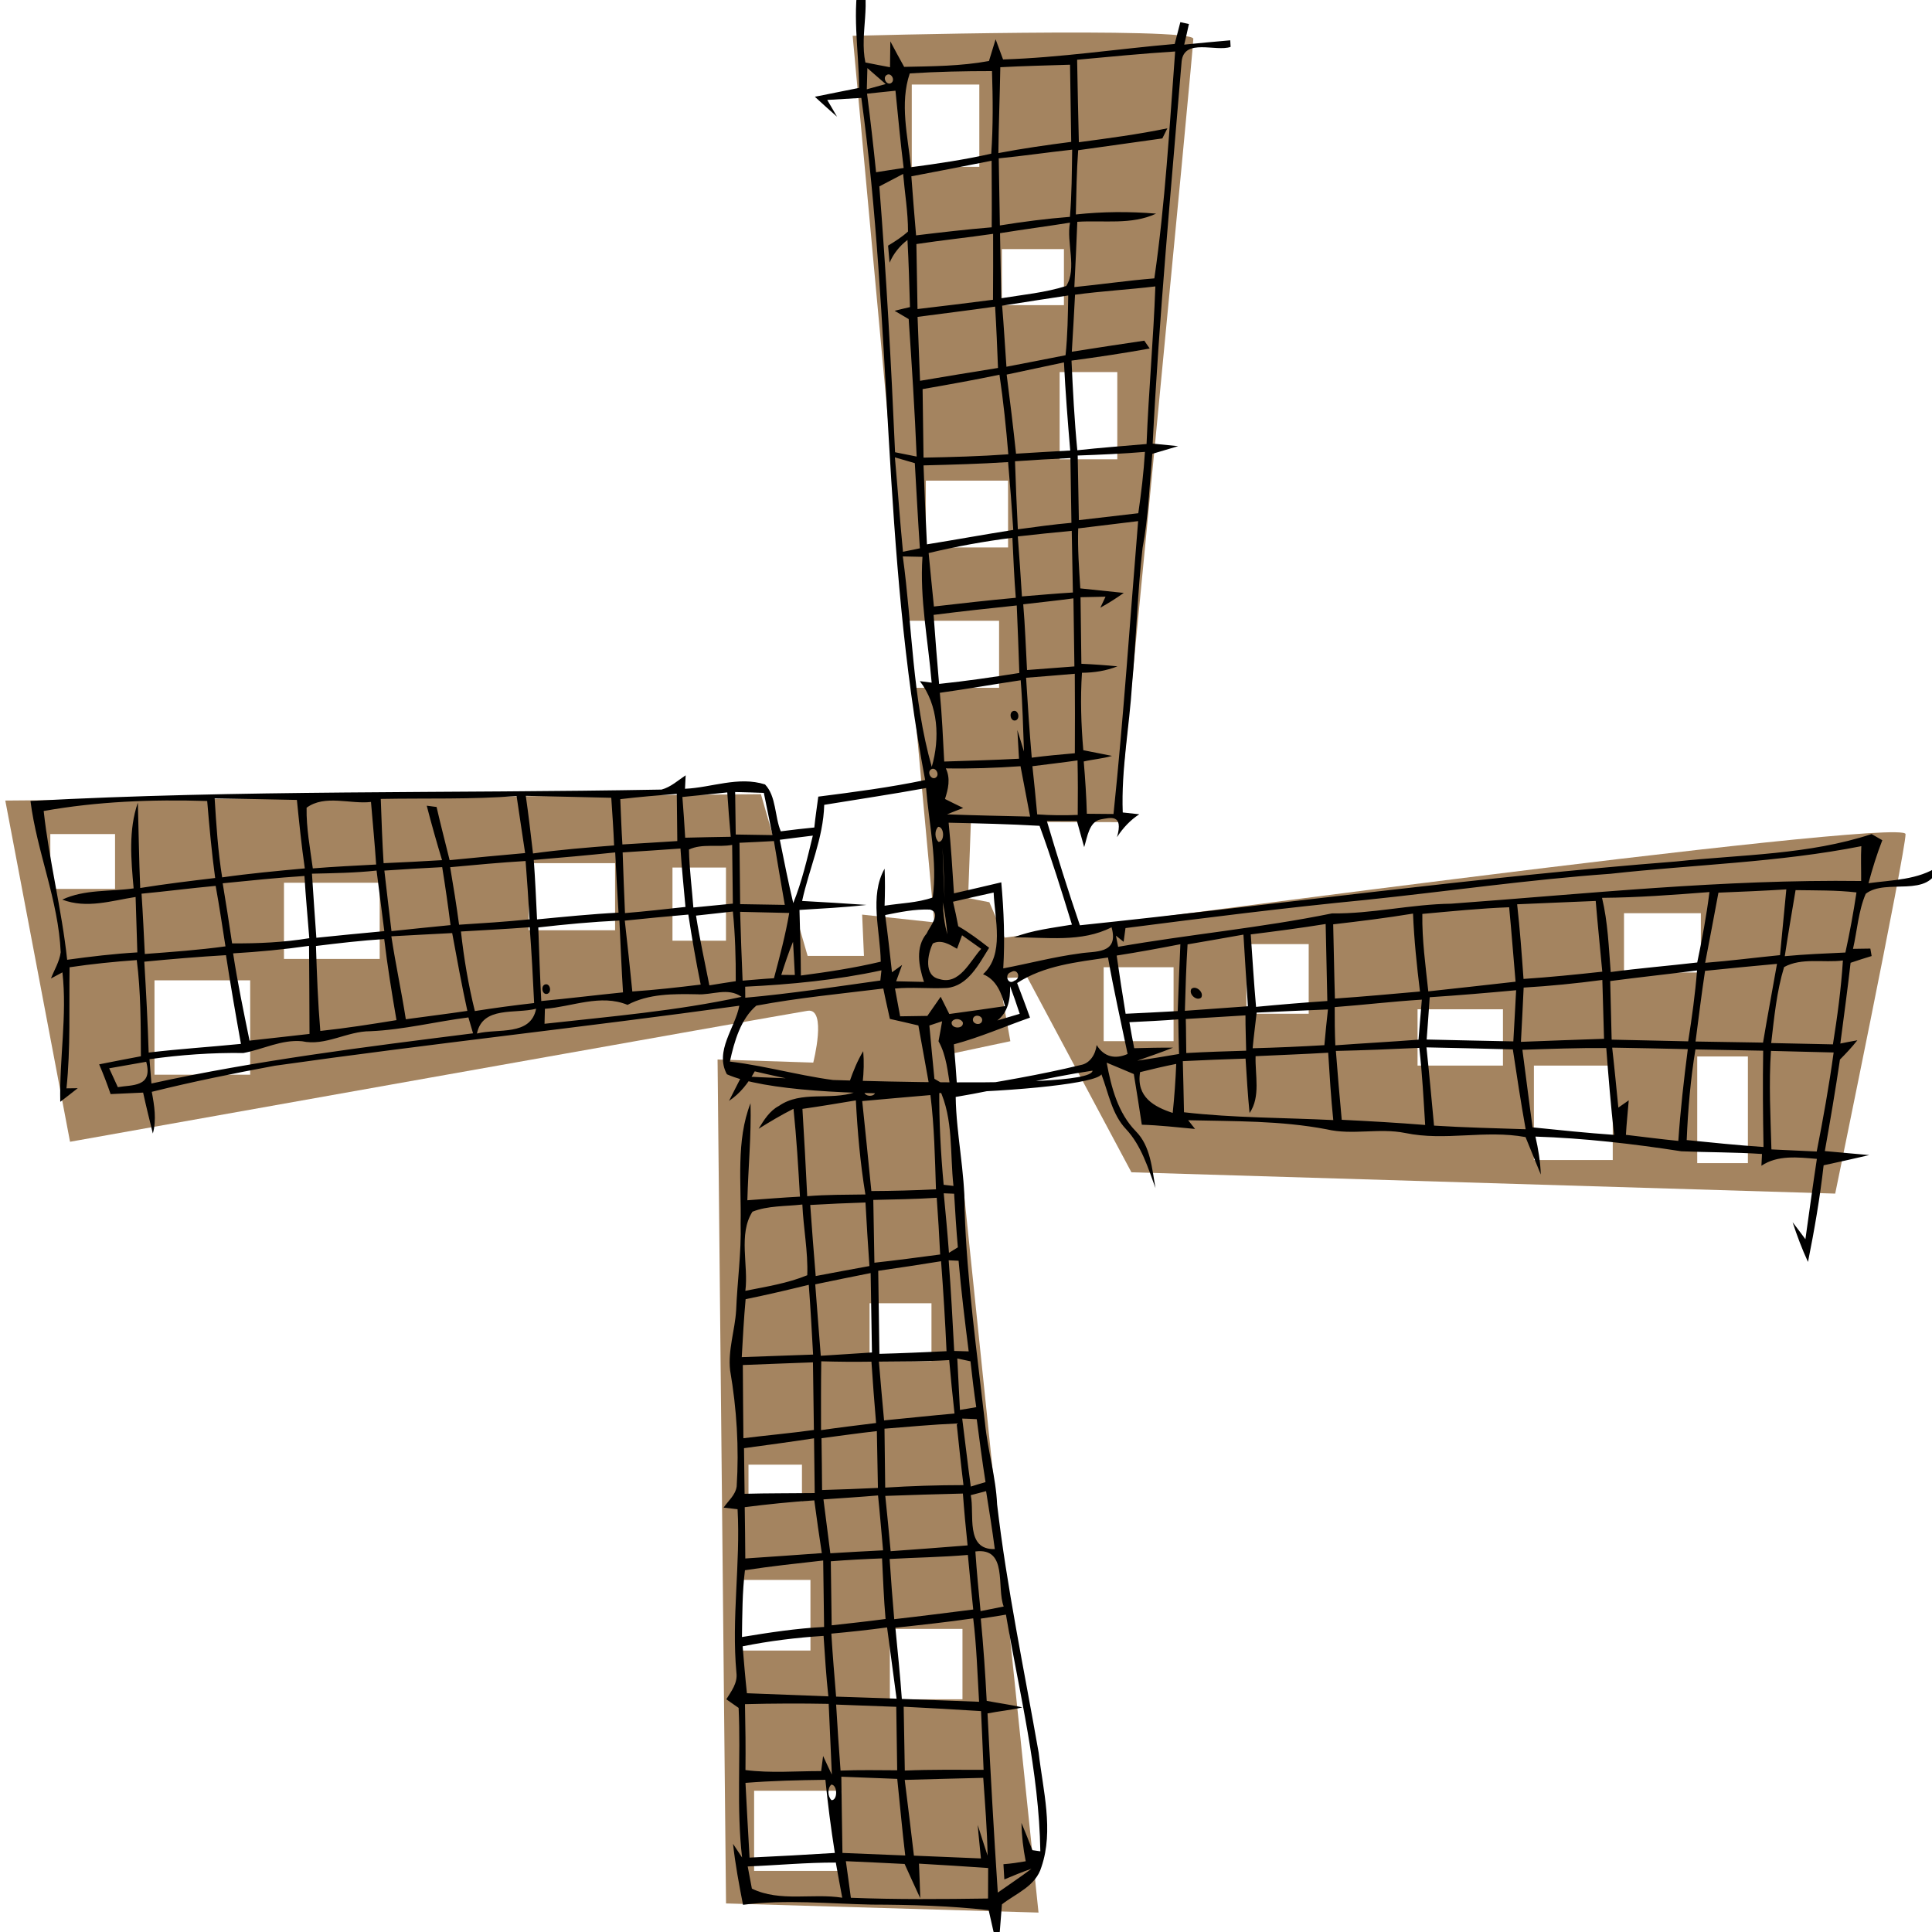 <?xml version="1.0" encoding="UTF-8" standalone="no"?>
<!-- Generator: Adobe Illustrator 15.1.0, SVG Export Plug-In . SVG Version: 6.00 Build 0)  -->

<svg
   xmlns:dc="http://purl.org/dc/elements/1.1/"
   xmlns:cc="http://creativecommons.org/ns#"
   xmlns:rdf="http://www.w3.org/1999/02/22-rdf-syntax-ns#"
   xmlns:svg="http://www.w3.org/2000/svg"
   xmlns="http://www.w3.org/2000/svg"
   xmlns:sodipodi="http://sodipodi.sourceforge.net/DTD/sodipodi-0.dtd"
   xmlns:inkscape="http://www.inkscape.org/namespaces/inkscape"
   version="1.1"
   id="Layer_1"
   x="0px"
   y="0px"
   width="920"
   height="920"
   viewBox="0 0 920 920"
   enable-background="new 0 0 612 792"
   xml:space="preserve"
   inkscape:version="0.48.5 r10040"
   sodipodi:docname="millFan.svg"
   inkscape:export-filename="C:\Users\narfman0\Desktop\millFan.png"
   inkscape:export-xdpi="90"
   inkscape:export-ydpi="90"><defs
   id="defs127" /><sodipodi:namedview
   pagecolor="#ffffff"
   bordercolor="#666666"
   borderopacity="1"
   objecttolerance="10"
   gridtolerance="10"
   guidetolerance="10"
   inkscape:pageopacity="0"
   inkscape:pageshadow="2"
   inkscape:window-width="1871"
   inkscape:window-height="982"
   id="namedview125"
   showgrid="false"
   inkscape:zoom="0.99"
   inkscape:cx="295.81912"
   inkscape:cy="600.65166"
   inkscape:window-x="1918"
   inkscape:window-y="21"
   inkscape:window-maximized="0"
   inkscape:current-layer="Layer_1" />
<g
   id="g3"
   transform="matrix(13.086,0,0,14.162,-3557.877,-5185.541)">
	
	
	
	
	
	
	
	
	
	<path
   d="m 308.442,397.686 -0.556,-1.19 -0.774,-0.14 0.102,-2.563 5.369,0.01 c 0,0 2.725,-25.928 2.725,-26.338 0,-0.408 -12.396,-0.102 -12.396,-0.102 l 1.96,19.669 h 3.368 v 2.254 h -3.143 l 0.786,7.887 -2.626,-0.261 0.066,1.389 h -2.05 l -1.699,-5.438 -27.497,0.214 2.356,11.473 c 0,0 26.123,-4.303 26.84,-4.404 0.716,-0.102 0.205,1.742 0.205,1.742 l -3.482,-0.104 0.308,28.377 11.371,0.307 -3.236,-28.866 2.211,-0.433 -0.412,-2.123 1.028,-0.026 3.79,6.556 25.61,0.717 c 0,0 2.56,-11.473 2.56,-12.087 -0.002,-0.617 -32.784,3.48 -32.784,3.48 z m 4.1,-19.016 v 2.933 h -2.098 v -2.933 h 2.098 z m -4.201,-4.136 h 2.259 v 1.886 h -2.259 v -1.886 z m -3.278,-5.532 h 2.458 v 2.766 h -2.458 v -2.766 z m 0.512,15.565 v -2.248 h 2.992 v 2.248 h -2.992 z m -29.504,11.481 h -2.356 v -1.844 h 2.356 v 1.844 z m 4.917,6.248 h -3.482 v -3.175 h 3.482 v 3.175 z m 4.713,-3.894 h -3.483 v -2.561 h 3.483 v 2.561 z m 8.566,-0.964 h -3.144 v -2.256 h 3.144 v 2.256 z m 4.035,0.351 h -1.947 v -2.46 h 1.947 v 2.46 z m 0.819,17.618 h 1.946 v 1.231 h -1.946 v -1.231 z m -0.286,3.876 h 2.541 v 2.374 h -2.541 v -2.374 z m 3.672,9.783 h -3.181 v -2.695 h 3.181 v 2.695 z m 1.02,-19.086 h 2.253 v 1.945 h -2.253 v -1.945 z m 3.381,10.95 v 2.367 h -2.642 v -2.367 h 2.642 z m 7.682,-19.762 h -2.544 v -2.487 h 2.544 v 2.487 z m 4.917,-0.922 h -2.266 v -2.342 h 2.266 v 2.342 z m 7.069,1.742 h -3.108 v -1.892 h 3.108 v 1.892 z m 3.995,3.176 h -2.869 v -3.176 h 2.869 v 3.176 z m 0.41,-8.299 h 2.796 v 1.994 h -2.796 v -1.994 z m 4.508,8.403 h -1.844 v -3.586 h 1.844 v 3.586 z"
   id="path23"
   inkscape:connector-curvature="0"
   style="fill:#a48460" />
	
	
	
	
	
	
	
	
	
	
	
	
	
	
	<g
   id="g53"
   transform="translate(0.785,29.469)">
		<g
   id="g55">
			<path
   d="m 302.398,335.797 c 0.454,0.951 -0.033,1.998 0.192,2.993 0.297,0.057 0.598,0.108 0.896,0.16 0.002,-0.217 0.008,-0.651 0.012,-0.87 0.163,0.289 0.333,0.573 0.503,0.858 1.03,-0.02 2.067,-0.023 3.086,-0.197 0.061,-0.182 0.182,-0.548 0.242,-0.73 0.068,0.17 0.205,0.508 0.271,0.678 2.088,-0.061 4.16,-0.355 6.246,-0.521 0.07,-0.245 0.139,-0.489 0.205,-0.733 0.078,0.015 0.234,0.045 0.312,0.062 -0.054,0.231 -0.111,0.462 -0.171,0.693 0.559,-0.051 1.116,-0.101 1.675,-0.145 0.003,0.055 0.009,0.165 0.013,0.221 -0.527,0.175 -1.683,-0.303 -1.781,0.482 -0.381,4.265 -0.818,8.542 -1.055,12.858 0.23,0.022 0.695,0.065 0.928,0.086 -0.313,0.089 -0.632,0.17 -0.941,0.258 -0.102,1.055 -0.141,2.12 -0.354,3.162 -0.188,1.519 -0.229,3.058 -0.382,4.586 -0.098,1.438 -0.398,2.854 -0.34,4.311 0.201,0.019 0.401,0.04 0.602,0.06 -0.327,0.196 -0.596,0.462 -0.811,0.77 0.248,-0.797 -0.25,-0.651 -0.587,-0.599 -0.429,0.076 -0.489,0.584 -0.607,0.934 -0.067,-0.22 -0.198,-0.659 -0.265,-0.879 -0.365,-0.001 -0.729,-0.001 -1.093,0.002 0.376,1.173 0.772,2.344 1.202,3.505 7.186,-0.696 14.387,-1.615 21.702,-2.146 2.376,-0.233 4.821,-0.224 7.108,-0.921 0.129,0.067 0.258,0.138 0.389,0.207 -0.197,0.47 -0.361,0.955 -0.502,1.445 0.87,-0.109 1.805,-0.109 2.551,-0.571 -0.319,1.111 -1.906,0.386 -2.652,0.927 -0.267,0.574 -0.31,1.234 -0.463,1.851 0.209,-0.004 0.418,-0.006 0.631,-0.009 0.012,0.061 0.034,0.188 0.047,0.251 -0.258,0.071 -0.514,0.149 -0.766,0.227 -0.111,0.906 -0.246,1.81 -0.373,2.715 0.205,-0.038 0.412,-0.076 0.619,-0.109 -0.197,0.231 -0.412,0.442 -0.633,0.648 -0.164,1.028 -0.353,2.052 -0.55,3.077 0.404,0.033 1.212,0.101 1.616,0.135 -0.553,0.12 -1.107,0.232 -1.66,0.343 -0.133,1.093 -0.336,2.175 -0.569,3.25 -0.218,-0.435 -0.399,-0.883 -0.56,-1.336 0.156,0.188 0.313,0.378 0.466,0.571 0.138,-0.902 0.269,-1.804 0.417,-2.7 -0.688,-0.054 -1.426,-0.137 -2.018,0.231 0.008,-0.133 0.014,-0.265 0.021,-0.396 -0.98,-0.062 -1.96,-0.052 -2.937,-0.091 -1.768,-0.253 -3.539,-0.441 -5.307,-0.494 0.104,0.421 0.18,0.847 0.195,1.277 -0.139,-0.315 -0.416,-0.943 -0.555,-1.26 -1.473,-0.252 -2.92,0.144 -4.379,-0.138 -0.957,-0.178 -1.913,0.082 -2.861,-0.124 -1.674,-0.295 -3.363,-0.268 -5.037,-0.305 0.082,0.099 0.165,0.196 0.25,0.293 -0.646,-0.055 -1.293,-0.125 -1.937,-0.142 -0.095,-0.57 -0.187,-1.137 -0.291,-1.703 -0.33,-0.126 -0.657,-0.26 -0.987,-0.383 0.166,0.827 0.407,1.69 1.06,2.306 0.54,0.504 0.585,1.247 0.716,1.912 -0.276,-0.692 -0.516,-1.432 -1.068,-1.979 -0.518,-0.5 -0.641,-1.219 -0.9,-1.847 -0.379,0.585 -10.961,1.098 -13.628,-0.002 -0.459,-0.782 0.301,-1.557 0.451,-2.305 -5.659,0.723 -11.311,1.285 -16.905,2.018 -1.501,0.257 -2.996,0.537 -4.475,0.877 0.094,0.462 0.178,0.942 0.039,1.401 -0.123,-0.461 -0.245,-0.914 -0.354,-1.375 -0.393,0.019 -0.788,0.033 -1.183,0.05 -0.125,-0.338 -0.264,-0.674 -0.417,-1 0.505,-0.093 1.012,-0.184 1.519,-0.272 -0.006,-1.083 -0.002,-2.162 -0.15,-3.234 -0.818,0.054 -1.635,0.13 -2.445,0.242 -0.023,1.354 0.04,2.72 -0.113,4.071 0.137,-0.003 0.273,-0.005 0.41,-0.005 -0.211,0.152 -0.423,0.309 -0.636,0.458 -0.035,-1.456 0.254,-2.901 0.079,-4.353 -0.14,0.067 -0.277,0.138 -0.418,0.206 0.123,-0.292 0.309,-0.563 0.355,-0.881 -0.083,-1.751 -0.866,-3.37 -1.1,-5.088 7.577,-0.379 15.241,-0.252 22.963,-0.383 0.333,-0.081 0.597,-0.306 0.879,-0.48 -0.008,0.149 -0.017,0.302 -0.024,0.453 0.96,-0.037 1.943,-0.431 2.912,-0.146 0.412,0.397 0.348,1.08 0.573,1.577 0.405,-0.051 0.812,-0.091 1.221,-0.129 0.037,-0.354 0.096,-0.691 0.144,-1.038 1.3,-0.153 2.602,-0.309 3.889,-0.558 -1.575,-7.647 -1.188,-15.39 -2.323,-22.936 -0.417,0.021 -0.827,0.046 -1.24,0.068 0.118,0.19 0.239,0.379 0.358,0.566 -0.274,-0.221 -0.542,-0.447 -0.809,-0.673 0.535,-0.101 1.074,-0.199 1.61,-0.298 -0.009,-1.28 -0.278,-2.584 0.037,-3.848 z m 7.897,2.902 c 0.018,0.923 0.037,1.848 0.063,2.773 1.076,-0.134 2.154,-0.263 3.221,-0.468 -0.063,0.112 -0.123,0.227 -0.183,0.34 -1.022,0.131 -2.042,0.265 -3.063,0.397 -0.057,0.719 -0.066,1.438 -0.085,2.16 0.968,-0.096 1.942,-0.104 2.921,-0.028 -0.895,0.388 -1.914,0.216 -2.867,0.275 -0.033,0.731 -0.066,1.463 -0.108,2.195 0.97,-0.089 1.936,-0.22 2.911,-0.293 0.397,-2.53 0.549,-5.087 0.757,-7.629 -1.196,0.069 -2.382,0.178 -3.567,0.278 z m -2.795,0.251 c -0.017,0.962 -0.061,1.923 -0.07,2.887 0.877,-0.155 1.762,-0.271 2.65,-0.377 -0.015,-0.866 -0.027,-1.729 -0.043,-2.594 -0.846,0.025 -1.693,0.042 -2.537,0.084 z m -4.837,0.03 -0.021,0.712 c 0.229,-0.06 0.457,-0.117 0.687,-0.176 -0.222,-0.179 -0.443,-0.359 -0.666,-0.536 z m 1.542,0.178 c -0.372,1.012 -0.071,2.108 0.044,3.155 0.978,-0.122 1.956,-0.254 2.921,-0.456 0.07,-0.925 0.06,-1.852 0.027,-2.777 -1.001,0 -1.998,0.019 -2.992,0.078 z m -0.849,0.059 c -0.152,0.1 0.022,0.363 0.179,0.26 0.155,-0.102 -0.019,-0.37 -0.179,-0.26 z m -0.705,0.623 c 0.122,0.876 0.231,1.757 0.328,2.641 0.338,-0.048 0.662,-0.099 1.004,-0.143 -0.119,-0.865 -0.203,-1.734 -0.298,-2.598 -0.34,0.035 -0.701,0.064 -1.034,0.1 z m 4.792,2.174 c 0.014,0.752 0.026,1.504 0.041,2.256 0.846,-0.126 1.693,-0.227 2.549,-0.289 0.069,-0.752 0.069,-1.507 0.082,-2.259 -0.892,0.09 -1.779,0.211 -2.672,0.292 z m -3.18,0.604 c 0.052,0.663 0.112,1.323 0.172,1.986 0.914,-0.102 1.831,-0.201 2.752,-0.271 0.007,-0.748 0,-1.494 -0.004,-2.239 -0.973,0.182 -1.949,0.351 -2.92,0.524 z m -1.165,0.339 c 0.253,2.967 0.43,5.947 0.572,8.939 0.197,0.038 0.59,0.109 0.786,0.145 -0.069,-1.544 -0.178,-3.086 -0.29,-4.622 -0.171,-0.093 -0.343,-0.185 -0.512,-0.279 0.185,-0.044 0.372,-0.084 0.559,-0.124 -0.024,-0.754 -0.047,-1.507 -0.091,-2.258 -0.281,0.198 -0.509,0.456 -0.652,0.765 -0.014,-0.144 -0.042,-0.431 -0.054,-0.574 0.25,-0.141 0.504,-0.288 0.725,-0.475 0.002,-0.646 -0.118,-1.293 -0.177,-1.936 -0.292,0.137 -0.575,0.283 -0.866,0.419 z m 4.392,1.573 c 0.012,0.729 0.029,1.458 0.045,2.188 0.792,-0.12 1.601,-0.188 2.365,-0.412 0.398,-0.589 -0.004,-1.464 0.136,-2.13 -0.848,0.126 -1.7,0.227 -2.546,0.354 z m -3.044,0.366 c 0.011,0.727 0.027,1.455 0.041,2.185 0.915,-0.101 1.832,-0.201 2.747,-0.312 0.008,-0.74 0.004,-1.479 0.004,-2.217 -0.932,0.126 -1.866,0.215 -2.792,0.344 z m 5.773,1.703 c -0.036,0.64 -0.074,1.278 -0.117,1.917 0.877,-0.128 1.755,-0.251 2.637,-0.372 0.047,0.066 0.148,0.197 0.197,0.264 -0.945,0.159 -1.895,0.289 -2.845,0.407 0.05,1.003 0.105,2.009 0.211,3.014 0.837,-0.086 1.679,-0.14 2.52,-0.21 0.076,-1.773 0.251,-3.534 0.32,-5.299 -0.974,0.108 -1.954,0.157 -2.923,0.279 z m -2.653,0.369 c 0.064,0.682 0.102,1.368 0.157,2.053 0.716,-0.13 1.435,-0.253 2.151,-0.387 0.075,-0.666 0.086,-1.34 0.097,-2.009 -0.801,0.115 -1.605,0.223 -2.405,0.343 z m -3.077,0.376 c 0.025,0.715 0.063,1.434 0.09,2.15 0.945,-0.148 1.89,-0.292 2.837,-0.432 -0.029,-0.688 -0.06,-1.375 -0.105,-2.063 -0.941,0.125 -1.883,0.23 -2.822,0.345 z m 3.242,1.941 c 0.124,0.886 0.239,1.771 0.341,2.66 0.656,-0.038 1.314,-0.074 1.972,-0.107 -0.091,-0.987 -0.175,-1.976 -0.228,-2.963 -0.697,0.137 -1.391,0.273 -2.085,0.41 z m -3.059,0.488 c 0.009,0.766 0.023,1.534 0.034,2.304 1.029,-0.018 2.058,-0.043 3.085,-0.112 -0.08,-0.895 -0.18,-1.788 -0.322,-2.676 -0.93,0.18 -1.864,0.334 -2.797,0.484 z m 5.644,2.233 c 0.012,0.724 0.027,1.449 0.043,2.173 0.72,-0.075 1.439,-0.156 2.162,-0.232 0.108,-0.685 0.197,-1.371 0.242,-2.063 -0.814,0.063 -1.633,0.095 -2.447,0.122 z m -6.652,0.062 c 0.103,1.055 0.182,2.115 0.294,3.175 0.203,-0.039 0.409,-0.08 0.615,-0.117 -0.071,-0.956 -0.123,-1.911 -0.184,-2.863 -0.242,-0.067 -0.484,-0.13 -0.725,-0.195 z m 4.371,0.132 c 0.027,0.762 0.06,1.524 0.103,2.287 0.647,-0.08 1.297,-0.165 1.95,-0.218 -0.014,-0.727 -0.025,-1.453 -0.037,-2.177 -0.675,0.029 -1.347,0.064 -2.016,0.108 z m -3.329,0.138 c 0.034,0.882 0.074,1.769 0.124,2.655 1.046,-0.155 2.091,-0.333 3.141,-0.485 -0.053,-0.762 -0.115,-1.522 -0.188,-2.281 -1.026,0.062 -2.053,0.087 -3.077,0.111 z m 5.628,2.119 c -0.023,0.673 0.031,1.344 0.077,2.017 0.396,0.038 1.187,0.114 1.582,0.152 -0.275,0.181 -0.56,0.347 -0.853,0.497 0.062,-0.123 0.127,-0.247 0.189,-0.37 -0.227,0.005 -0.684,0.015 -0.91,0.018 0.01,0.746 0.02,1.491 0.031,2.238 0.442,0.018 0.869,0.046 1.313,0.086 -0.411,0.151 -0.85,0.214 -1.292,0.216 -0.061,0.865 -0.032,1.735 0.049,2.604 0.262,0.046 0.783,0.143 1.044,0.191 -0.33,0.092 -0.701,0.117 -1.028,0.188 0.053,0.584 0.096,1.171 0.113,1.758 0.322,0.005 0.646,0.006 0.97,0.008 0.37,-3.286 0.605,-6.576 0.896,-9.848 -0.728,0.08 -1.454,0.166 -2.181,0.245 z m -2.197,0.27 c 0.055,0.67 0.104,1.344 0.15,2.017 0.616,-0.046 1.233,-0.097 1.854,-0.132 -0.014,-0.691 -0.029,-1.382 -0.042,-2.073 -0.656,0.057 -1.311,0.119 -1.962,0.188 z m -3.245,0.559 c 0.061,0.601 0.127,1.198 0.192,1.797 0.99,-0.106 1.983,-0.209 2.979,-0.293 -0.059,-0.672 -0.088,-1.347 -0.123,-2.018 -1.028,0.12 -2.044,0.292 -3.048,0.514 z m -0.94,0.113 c 0.348,2.347 0.344,4.765 1.053,7.075 0.3,-0.946 0.243,-2.074 -0.434,-2.882 0.144,0.018 0.286,0.036 0.431,0.052 -0.128,-1.416 -0.439,-2.813 -0.335,-4.231 z m 4.382,1.61 c 0.068,0.735 0.094,1.472 0.138,2.21 0.573,-0.039 1.147,-0.078 1.724,-0.121 -0.013,-0.762 -0.024,-1.526 -0.035,-2.289 -0.608,0.077 -1.22,0.133 -1.827,0.2 z m -3.262,0.356 c 0.061,0.774 0.127,1.547 0.2,2.321 0.978,-0.094 1.949,-0.226 2.92,-0.368 -0.028,-0.758 -0.058,-1.514 -0.094,-2.27 -1.012,0.097 -2.02,0.199 -3.026,0.317 z m 3.366,2.114 c 0.059,0.895 0.122,1.791 0.206,2.687 0.521,-0.063 1.044,-0.107 1.568,-0.149 0.006,-0.891 0.005,-1.781 -0.002,-2.672 -0.591,0.045 -1.181,0.093 -1.772,0.134 z m -3.139,0.506 c 0.08,0.769 0.114,1.537 0.16,2.311 0.905,-0.027 1.814,-0.05 2.721,-0.095 -0.021,-0.322 -0.042,-0.645 -0.06,-0.965 0.06,0.182 0.18,0.544 0.241,0.724 -0.034,-0.8 -0.05,-1.6 -0.12,-2.397 -0.982,0.134 -1.959,0.296 -2.942,0.422 z m 3.369,2.468 c 0.064,0.54 0.12,1.077 0.174,1.62 0.49,0.033 0.98,0.036 1.475,0.018 0.007,-0.61 0.007,-1.222 -0.007,-1.833 -0.545,0.073 -1.097,0.129 -1.642,0.195 z m -3.151,0.073 c 0.179,0.341 0.086,0.698 -0.031,1.029 0.22,0.103 0.442,0.203 0.664,0.302 -0.198,0.07 -0.394,0.14 -0.588,0.215 1.005,0.034 2.013,0.055 3.022,0.075 -0.113,-0.565 -0.235,-1.131 -0.349,-1.694 -0.905,0.059 -1.811,0.088 -2.718,0.073 z m -0.543,0.038 c -0.155,0.1 0.021,0.371 0.18,0.27 0.158,-0.103 -0.019,-0.379 -0.18,-0.27 z m -3.882,1.188 c -0.033,1.132 -0.551,2.147 -0.804,3.232 0.779,0.041 1.56,0.081 2.341,0.133 -0.809,0.086 -1.625,0.121 -2.437,0.169 0.021,0.734 0.047,1.47 0.051,2.205 0.975,-0.118 1.948,-0.254 2.906,-0.465 -0.015,-1.031 -0.423,-2.203 0.14,-3.127 0.021,0.414 0.015,0.828 0,1.245 0.584,-0.087 1.19,-0.094 1.751,-0.277 0.179,-1.21 -0.135,-2.461 -0.242,-3.68 -1.232,0.209 -2.472,0.377 -3.706,0.565 z m -5.161,-0.264 c 0.041,0.456 0.071,0.91 0.102,1.369 0.551,-0.013 1.104,-0.023 1.657,-0.031 -0.047,-0.497 -0.093,-0.995 -0.126,-1.492 -0.544,0.055 -1.09,0.102 -1.633,0.154 z m 1.92,-0.167 c 0.005,0.357 0.015,1.072 0.021,1.429 0.334,0.006 1.002,0.015 1.336,0.02 -0.106,-0.475 -0.211,-0.949 -0.313,-1.42 -0.35,-0.013 -0.696,-0.021 -1.044,-0.029 z m -4.18,0.24 c 0.024,0.507 0.042,1.016 0.077,1.523 0.667,-0.039 1.331,-0.072 1.998,-0.114 -0.009,-0.529 -0.015,-1.059 -0.019,-1.587 -0.688,0.051 -1.373,0.103 -2.056,0.178 z m -8.716,-0.008 c 0.027,0.72 0.055,1.44 0.103,2.161 0.71,-0.03 1.418,-0.061 2.127,-0.102 -0.198,-0.606 -0.386,-1.216 -0.557,-1.831 0.089,0.012 0.269,0.033 0.358,0.043 0.148,0.599 0.316,1.191 0.475,1.788 0.915,-0.081 1.83,-0.165 2.747,-0.238 -0.102,-0.642 -0.211,-1.28 -0.31,-1.919 -1.645,0.12 -3.298,0.069 -4.943,0.098 z m 5.278,-0.103 c 0.1,0.643 0.18,1.289 0.262,1.937 0.978,-0.127 1.963,-0.198 2.951,-0.27 -0.024,-0.533 -0.063,-1.069 -0.103,-1.602 -1.038,-0.021 -2.075,-0.047 -3.11,-0.065 z m -17.544,0.509 c 0.198,1.677 0.659,3.317 0.854,5.003 0.846,-0.108 1.698,-0.202 2.554,-0.248 -0.019,-0.622 -0.042,-1.244 -0.063,-1.864 -0.882,0.126 -1.776,0.402 -2.669,0.089 0.812,-0.351 1.735,-0.264 2.597,-0.378 -0.093,-0.968 -0.192,-1.959 0.154,-2.885 0.029,0.956 0.041,1.914 0.086,2.872 0.904,-0.134 1.815,-0.236 2.727,-0.336 -0.127,-0.86 -0.212,-1.726 -0.29,-2.589 -1.997,-0.058 -3.993,0.014 -5.95,0.336 z m 6.221,-0.424 c 0.061,0.887 0.119,1.777 0.274,2.656 0.997,-0.131 2.002,-0.216 3.007,-0.302 -0.121,-0.766 -0.204,-1.534 -0.288,-2.302 -0.999,-0.018 -1.996,-0.039 -2.993,-0.052 z m 3.346,0.314 c -0.013,0.685 0.127,1.36 0.226,2.04 0.769,-0.058 1.536,-0.091 2.305,-0.13 -0.05,-0.702 -0.126,-1.403 -0.188,-2.104 -0.754,0.082 -1.68,-0.258 -2.343,0.194 z m 22.986,0.641 c -0.14,0.116 -0.136,0.385 0.01,0.508 0.227,0 0.217,-0.5 -0.01,-0.508 z m 0.377,-0.137 c 0.086,0.79 0.139,1.581 0.194,2.375 0.574,-0.12 1.149,-0.245 1.722,-0.37 0.094,0.962 0.135,1.93 0.072,2.893 0.928,-0.162 1.844,-0.388 2.783,-0.502 0.536,-0.087 1.439,0.042 1.158,-0.88 -1.102,0.521 -2.362,0.331 -3.557,0.339 0.676,-0.243 1.401,-0.316 2.115,-0.428 -0.372,-1.117 -0.744,-2.229 -1.178,-3.322 -1.104,-0.06 -2.208,-0.082 -3.309,-0.105 z m 24.088,1.717 c -2.993,0.197 -5.947,0.594 -8.91,0.879 -2.932,0.264 -5.84,0.602 -8.742,0.947 -0.023,0.153 -0.046,0.309 -0.068,0.462 -0.092,-0.069 -0.185,-0.137 -0.279,-0.207 0.021,0.094 0.058,0.28 0.078,0.375 2.579,-0.417 5.203,-0.638 7.779,-1.123 1.461,0.016 2.877,-0.308 4.338,-0.327 4.939,-0.333 9.892,-0.823 14.922,-0.763 0.004,-0.387 -0.016,-0.787 0.006,-1.171 -3.007,0.549 -6.094,0.618 -9.124,0.928 z m -30.231,-1.143 c 0.155,0.709 0.306,1.421 0.489,2.129 0.317,-0.727 0.512,-1.503 0.712,-2.269 -0.403,0.043 -0.8,0.094 -1.201,0.14 z m -1.467,0.101 c 0.009,0.686 0.017,1.374 0.024,2.063 0.541,0.008 1.081,0.017 1.624,0.025 -0.132,-0.716 -0.269,-1.43 -0.395,-2.146 -0.416,0.025 -0.837,0.038 -1.253,0.058 z m -1.839,0.227 c 0.013,0.648 0.109,1.299 0.16,1.949 0.476,-0.043 0.958,-0.087 1.437,-0.13 -0.005,-0.494 -0.019,-1.481 -0.025,-1.975 -0.511,0.089 -1.09,-0.054 -1.572,0.156 z m 9.301,1.643 c -0.014,-0.565 -0.044,-1.134 -0.071,-1.694 0.014,0.564 0.041,1.127 0.071,1.694 z m -11.714,-1.546 c 0.025,0.678 0.052,1.358 0.085,2.04 0.734,-0.056 1.467,-0.132 2.201,-0.207 -0.063,-0.655 -0.137,-1.311 -0.182,-1.964 -0.703,0.049 -1.403,0.087 -2.104,0.131 z m -3.234,0.253 c 0.053,0.665 0.083,1.33 0.119,1.999 0.987,-0.087 1.973,-0.18 2.965,-0.227 -0.047,-0.676 -0.085,-1.353 -0.121,-2.025 -0.987,0.094 -1.975,0.177 -2.963,0.253 z m -3.043,0.244 c 0.119,0.642 0.231,1.288 0.325,1.934 0.854,-0.05 1.71,-0.1 2.563,-0.181 -0.039,-0.655 -0.087,-1.309 -0.143,-1.961 -0.917,0.05 -1.832,0.13 -2.745,0.208 z m 46.152,0.856 c -0.161,0.785 -0.317,1.572 -0.483,2.359 0.911,-0.066 1.814,-0.175 2.724,-0.258 0.077,-0.737 0.155,-1.475 0.229,-2.211 -0.825,0.047 -1.65,0.08 -2.47,0.11 z m 2.807,-0.085 c -0.136,0.739 -0.271,1.477 -0.393,2.221 0.732,-0.065 1.467,-0.091 2.206,-0.123 0.159,-0.668 0.292,-1.343 0.403,-2.021 -0.739,-0.079 -1.481,-0.066 -2.216,-0.077 z m -51.353,-0.657 c 0.086,0.678 0.167,1.356 0.259,2.036 0.715,-0.07 1.433,-0.139 2.148,-0.203 -0.089,-0.651 -0.189,-1.302 -0.303,-1.949 -0.702,0.032 -1.404,0.073 -2.104,0.116 z m 44.31,0.916 c 0.213,0.821 0.244,1.66 0.316,2.495 1.043,-0.129 2.1,-0.208 3.148,-0.321 0.179,-0.783 0.336,-1.57 0.445,-2.368 -1.301,0.093 -2.602,0.185 -3.909,0.194 z m -46.945,-0.812 c 0.05,0.718 0.104,1.438 0.16,2.155 0.824,-0.079 1.647,-0.153 2.473,-0.223 -0.097,-0.681 -0.189,-1.358 -0.282,-2.037 -0.781,0.079 -1.568,0.088 -2.351,0.105 z m -3.248,0.323 c 0.122,0.672 0.234,1.344 0.342,2.02 0.941,0.007 1.881,-0.033 2.809,-0.174 -0.058,-0.697 -0.131,-1.394 -0.176,-2.092 -0.993,0.059 -1.984,0.155 -2.975,0.246 z m 47.104,0.706 c 0.1,0.833 0.168,1.672 0.232,2.51 0.957,-0.059 1.911,-0.147 2.866,-0.244 -0.079,-0.795 -0.168,-1.587 -0.239,-2.378 -0.955,0.034 -1.906,0.077 -2.859,0.112 z m -20.528,-0.086 c 0.07,0.273 0.135,0.546 0.19,0.824 0.396,0.207 0.762,0.466 1.124,0.725 -0.377,0.556 -0.772,1.283 -1.534,1.35 -0.628,0.032 -1.264,-0.036 -1.892,0.02 0.063,0.311 0.127,0.621 0.188,0.934 0.328,-0.005 0.659,-0.009 0.99,-0.014 0.162,-0.215 0.321,-0.43 0.485,-0.644 0.104,0.192 0.208,0.387 0.313,0.58 0.677,-0.084 1.354,-0.173 2.029,-0.265 -0.128,-0.444 -0.32,-0.895 -0.801,-1.072 0.792,-0.667 0.426,-1.849 0.386,-2.747 -0.492,0.098 -0.985,0.204 -1.478,0.309 z m 17.078,0.41 c -0.014,0.867 0.117,1.736 0.217,2.604 1.058,-0.104 2.117,-0.216 3.176,-0.325 -0.08,-0.835 -0.146,-1.67 -0.234,-2.503 -1.059,0.037 -2.11,0.136 -3.159,0.224 z m -46.607,-0.68 c 0.049,0.675 0.083,1.351 0.119,2.027 0.979,-0.068 1.961,-0.132 2.935,-0.256 -0.116,-0.681 -0.224,-1.359 -0.357,-2.034 -0.902,0.076 -1.799,0.185 -2.697,0.263 z m 29.155,0.291 c 0.015,0.362 0.06,0.727 0.167,1.078 -0.033,-0.36 -0.086,-0.721 -0.167,-1.078 z m 14.208,0.739 c 0.024,0.83 0.035,1.662 0.063,2.496 1.032,-0.064 2.063,-0.154 3.095,-0.237 -0.116,-0.872 -0.214,-1.746 -0.253,-2.62 -0.965,0.147 -1.934,0.257 -2.905,0.361 z m -16.304,-0.312 c 0.097,0.639 0.171,1.281 0.249,1.924 0.122,-0.084 0.245,-0.167 0.368,-0.246 -0.072,0.182 -0.144,0.365 -0.216,0.549 0.338,0.005 0.674,0.013 1.012,0.021 -0.193,-0.544 -0.317,-1.172 0.099,-1.63 0.106,-0.229 0.556,-0.692 0.121,-0.802 -0.557,-0.02 -1.097,0.085 -1.633,0.184 z m -6.882,0.019 c 0.133,0.785 0.32,1.563 0.486,2.345 0.319,-0.048 0.64,-0.097 0.96,-0.14 0.004,-0.779 -0.021,-1.562 -0.105,-2.342 -0.447,0.047 -0.895,0.092 -1.341,0.137 z m 1.605,-0.127 c 0.025,0.771 0.053,1.542 0.09,2.314 0.382,-0.026 0.754,-0.063 1.141,-0.081 0.209,-0.726 0.419,-1.45 0.556,-2.195 -0.597,-0.014 -1.194,-0.026 -1.787,-0.038 z m 18.581,0.759 c 0.062,0.811 0.115,1.623 0.193,2.436 0.859,-0.076 1.727,-0.143 2.594,-0.197 -0.021,-0.864 -0.039,-1.728 -0.061,-2.589 -0.905,0.135 -1.816,0.244 -2.726,0.35 z m -22.778,-0.463 c 0.098,0.792 0.188,1.587 0.274,2.382 0.832,-0.052 1.66,-0.138 2.488,-0.232 -0.173,-0.781 -0.319,-1.567 -0.45,-2.354 -0.772,0.061 -1.543,0.13 -2.312,0.204 z m -3.148,0.229 c 0.031,0.824 0.063,1.648 0.109,2.474 0.992,-0.085 1.981,-0.199 2.974,-0.291 -0.054,-0.805 -0.089,-1.611 -0.131,-2.415 -0.99,0.043 -1.973,0.128 -2.952,0.232 z m 23.627,0.569 c -0.051,0.742 -0.076,1.487 -0.098,2.234 0.764,-0.05 1.527,-0.103 2.293,-0.153 -0.057,-0.806 -0.108,-1.609 -0.162,-2.409 -0.677,0.112 -1.355,0.22 -2.033,0.328 z m -26.441,-0.433 c 0.106,0.897 0.269,1.793 0.506,2.675 0.716,-0.105 1.435,-0.193 2.157,-0.269 -0.043,-0.851 -0.093,-1.702 -0.162,-2.55 -0.832,0.061 -1.67,0.098 -2.501,0.144 z m 18.235,0.127 c -0.061,0.149 -0.124,0.302 -0.183,0.454 -0.271,-0.147 -0.577,-0.322 -0.881,-0.178 -0.192,0.358 -0.338,1.087 0.237,1.196 0.735,0.212 1.109,-0.597 1.523,-1.015 -0.231,-0.153 -0.463,-0.305 -0.696,-0.457 z m 5.626,0.682 c 0.1,0.653 0.211,1.304 0.326,1.957 0.63,-0.026 1.263,-0.057 1.896,-0.09 0.026,-0.752 0.063,-1.501 0.096,-2.248 -0.771,0.139 -1.543,0.269 -2.318,0.381 z m -26.394,-0.647 c 0.154,0.933 0.369,1.855 0.527,2.789 0.745,-0.096 1.493,-0.178 2.239,-0.282 -0.207,-0.87 -0.378,-1.745 -0.552,-2.616 -0.74,0.031 -1.476,0.075 -2.214,0.109 z m 50.681,1.034 c -0.271,0.822 -0.36,1.691 -0.469,2.555 0.746,0.015 1.495,0.028 2.246,0.044 0.161,-0.933 0.299,-1.87 0.363,-2.82 -0.703,0.083 -1.506,-0.104 -2.14,0.221 z m -36.491,0.263 c 0.164,0 0.328,10e-4 0.493,0.003 -0.025,-0.372 -0.038,-0.746 -0.066,-1.117 -0.163,0.362 -0.296,0.737 -0.427,1.114 z m 33.615,-0.136 c -0.129,0.788 -0.235,1.582 -0.346,2.376 0.817,0.014 1.635,0.024 2.456,0.037 0.159,-0.884 0.341,-1.766 0.508,-2.648 -0.876,0.072 -1.747,0.154 -2.618,0.235 z m -50.548,-0.836 c 0.033,0.951 0.071,1.904 0.158,2.857 0.928,-0.091 1.85,-0.225 2.772,-0.364 -0.169,-0.907 -0.329,-1.813 -0.446,-2.726 -0.833,0.05 -1.66,0.139 -2.484,0.233 z m 25.514,1.245 c 0.158,0.386 0.32,0.771 0.469,1.164 -0.925,0.299 -1.827,0.666 -2.771,0.898 0.044,0.497 0.089,0.99 0.122,1.489 1.502,-0.231 3.013,-0.46 4.495,-0.794 0.328,-0.052 0.537,-0.346 0.58,-0.672 0.273,0.415 0.691,0.479 1.126,0.301 -0.243,-1.082 -0.507,-2.158 -0.714,-3.244 -1.139,0.157 -2.318,0.266 -3.307,0.858 z m 21.582,-0.066 c 0.013,0.493 0.039,1.477 0.053,1.97 0.926,0.019 1.855,0.038 2.785,0.057 0.135,-0.789 0.254,-1.582 0.322,-2.383 -1.052,0.124 -2.109,0.228 -3.16,0.356 z m -50.111,-0.931 c 0.161,0.982 0.382,1.958 0.598,2.934 0.726,-0.071 1.453,-0.151 2.182,-0.225 -0.004,-0.988 -0.008,-1.976 -0.017,-2.961 -0.917,0.121 -1.839,0.202 -2.763,0.252 z m 46.962,1.151 c -0.029,0.609 -0.065,1.216 -0.099,1.824 1.006,-0.033 2.015,-0.074 3.024,-0.102 -0.017,-0.496 -0.048,-1.486 -0.062,-1.979 -0.95,0.116 -1.905,0.205 -2.863,0.257 z m -50.194,-0.871 c 0.066,1.018 0.125,2.036 0.159,3.056 1.115,-0.124 2.236,-0.188 3.358,-0.292 -0.193,-0.993 -0.381,-1.987 -0.545,-2.983 -0.992,0.053 -1.983,0.131 -2.972,0.219 z m 21.866,0.841 c 10e-4,0.093 10e-4,0.279 0.003,0.371 1.645,-0.135 3.275,-0.368 4.915,-0.579 0.009,-0.087 0.029,-0.257 0.04,-0.342 -1.629,0.327 -3.295,0.474 -4.958,0.55 z m 9.671,-0.489 c -0.254,0.07 -0.113,0.455 0.124,0.289 0.259,-0.074 0.122,-0.439 -0.124,-0.289 z m 15.238,0.843 c -0.033,0.474 -0.072,0.947 -0.111,1.422 1.05,0.024 2.102,0.043 3.154,0.063 0.038,-0.574 0.067,-1.149 0.102,-1.72 -1.049,0.089 -2.097,0.172 -3.145,0.235 z m -15.27,-0.371 c 0.016,0.447 -0.082,0.884 -0.465,1.153 0.271,-0.076 0.543,-0.15 0.816,-0.224 -0.108,-0.312 -0.227,-0.623 -0.351,-0.929 z m -9.235,0.655 c -0.565,0.447 -0.799,1.191 -0.961,1.88 1.457,0.159 2.884,0.573 4.353,0.679 0.135,-0.356 0.288,-0.71 0.499,-1.029 0.033,0.354 0.021,0.708 -0.021,1.059 0.807,0.143 1.625,0.183 2.442,0.196 -0.134,-0.709 -0.278,-1.413 -0.414,-2.119 -0.356,-0.082 -0.687,-0.145 -1.037,-0.221 -0.077,-0.338 -0.169,-0.689 -0.239,-1.021 -1.546,0.176 -3.1,0.311 -4.622,0.576 z m 21.048,0.048 c -0.002,0.427 0.004,0.857 0.023,1.285 1.008,-0.068 2.018,-0.118 3.027,-0.19 0.035,-0.449 0.084,-0.896 0.121,-1.346 -1.06,0.061 -2.112,0.177 -3.171,0.251 z m -23.207,-0.431 c -0.852,-0.015 -1.758,-0.023 -2.527,0.356 -0.984,-0.375 -2.018,0.064 -3.006,0.133 -0.006,0.168 -0.011,0.335 -0.014,0.503 2.391,-0.245 4.807,-0.431 7.17,-0.906 -0.504,-0.331 -1.077,-0.049 -1.623,-0.086 z m 20.367,0.616 c -0.047,0.402 -0.107,0.793 -0.146,1.199 0.871,-0.021 1.742,-0.056 2.61,-0.104 0.037,-0.403 0.084,-0.803 0.13,-1.201 -0.865,0.033 -1.732,0.068 -2.594,0.106 z m -2.579,0.215 c 0.013,0.382 0.007,0.756 0.018,1.145 0.726,-0.038 1.45,-0.059 2.179,-0.079 -0.007,-0.394 -0.028,-0.8 -0.025,-1.188 -0.726,0.043 -1.448,0.083 -2.172,0.122 z m -2.052,0.108 c 0.054,0.291 0.112,0.585 0.175,0.874 0.472,-0.01 0.938,-0.022 1.413,-0.018 -0.43,0.16 -0.869,0.295 -1.303,0.439 0.507,-0.07 1.014,-0.147 1.522,-0.227 -0.01,-0.386 -0.026,-0.78 -0.028,-1.164 -0.591,0.043 -1.187,0.068 -1.779,0.096 z m -23.742,0.381 c 0.757,-0.181 1.951,0.099 2.154,-0.834 -0.758,0.182 -1.949,-0.099 -2.154,0.834 z m 18.053,-0.506 c -0.057,0.184 0.267,0.258 0.325,0.093 0.058,-0.186 -0.266,-0.26 -0.325,-0.093 z m -1.59,0.236 c 0.057,0.596 0.122,1.192 0.184,1.792 0.191,0.106 0.386,0.213 0.582,0.317 -0.097,-0.537 -0.14,-1.097 -0.433,-1.58 0.047,-0.224 0.089,-0.447 0.131,-0.671 -0.156,0.046 -0.311,0.093 -0.464,0.142 z m 0.812,-0.116 c -0.042,0.236 0.455,0.247 0.405,0.009 -0.081,-0.141 -0.33,-0.146 -0.405,-0.009 z m -21.152,0.308 c -0.853,-0.004 -1.632,0.51 -2.488,0.337 -0.748,-0.064 -1.421,0.274 -2.135,0.396 -1.144,-0.015 -2.286,0.061 -3.416,0.208 0.022,0.273 0.047,0.545 0.071,0.817 3.846,-0.779 7.769,-1.229 11.703,-1.687 -0.057,-0.18 -0.113,-0.357 -0.169,-0.535 -1.194,0.141 -2.363,0.416 -3.566,0.464 z m 41.92,0.624 c 0.125,0.868 0.24,1.739 0.371,2.609 0.985,0.093 1.975,0.189 2.965,0.252 -0.117,-0.975 -0.205,-1.947 -0.284,-2.919 -1.021,-0.008 -2.037,0.028 -3.052,0.058 z m 3.267,-0.072 c 0.083,0.672 0.151,1.342 0.225,2.016 0.126,-0.082 0.251,-0.163 0.378,-0.244 -0.033,0.389 -0.08,0.766 -0.103,1.16 0.634,0.069 1.271,0.146 1.907,0.204 0.076,-1.037 0.203,-2.063 0.345,-3.085 -0.919,-0.02 -1.837,-0.037 -2.752,-0.051 z m 3.03,0.06 c -0.178,1.003 -0.273,2.021 -0.318,3.048 0.93,0.086 1.859,0.175 2.795,0.233 -0.021,-1.082 -0.031,-2.161 -0.012,-3.238 -0.824,-0.014 -1.647,-0.031 -2.465,-0.043 z m 2.748,0.05 c -0.081,1.097 -0.016,2.207 0.017,3.312 0.55,0.021 1.096,0.05 1.648,0.071 0.235,-1.104 0.45,-2.212 0.616,-3.33 -0.761,-0.019 -1.524,-0.036 -2.281,-0.053 z m -15.832,10e-4 c 0.064,0.771 0.134,1.543 0.213,2.315 1.01,0.046 2.021,0.099 3.036,0.174 -0.059,-0.866 -0.106,-1.731 -0.214,-2.592 -1.012,0.044 -2.023,0.082 -3.035,0.103 z m 3.296,-0.12 c 0.102,0.876 0.185,1.752 0.276,2.631 1.109,0.065 2.219,0.087 3.334,0.122 -0.174,-0.895 -0.321,-1.789 -0.467,-2.685 -1.05,-0.023 -2.097,-0.05 -3.143,-0.068 z m -6.218,0.296 c -0.021,0.639 0.189,1.362 -0.219,1.912 -0.067,-0.61 -0.103,-1.223 -0.146,-1.83 -0.763,0.023 -1.523,0.049 -2.283,0.085 0.018,0.573 0.029,1.144 0.043,1.719 1.805,0.192 3.616,0.18 5.432,0.263 -0.084,-0.753 -0.134,-1.512 -0.185,-2.265 -0.882,0.047 -1.763,0.078 -2.642,0.116 z m -4.203,0.537 c -0.149,0.843 0.526,1.171 1.187,1.371 0.062,-0.546 0.104,-1.097 0.128,-1.648 -0.442,0.081 -0.88,0.176 -1.315,0.277 z m -6.71,0.834 c 0.021,1.265 0.339,2.521 0.324,3.79 0.084,2.394 0.448,4.781 0.743,7.179 0.097,0.915 0.396,1.809 0.44,2.729 0.352,2.789 0.984,5.559 1.512,8.348 0.158,1.268 0.554,2.616 0.102,3.843 -0.208,0.653 -0.928,0.89 -1.438,1.26 -0.033,0.389 -0.101,1.166 -0.133,1.555 -0.133,-0.451 -0.24,-0.906 -0.35,-1.36 -1.421,-0.148 -2.84,-0.183 -4.256,-0.187 -1.565,-0.03 -3.138,-0.18 -4.683,0.007 -0.144,-0.681 -0.282,-1.361 -0.363,-2.049 0.11,0.152 0.219,0.305 0.329,0.458 -0.209,-1.683 -0.043,-3.354 -0.126,-5.03 -0.151,-0.097 -0.299,-0.191 -0.448,-0.289 0.177,-0.267 0.417,-0.541 0.368,-0.892 -0.183,-1.844 0.15,-3.663 0.042,-5.499 -0.17,-0.018 -0.339,-0.036 -0.508,-0.055 0.167,-0.229 0.428,-0.415 0.475,-0.71 0.09,-1.298 0.002,-2.613 -0.238,-3.901 -0.085,-0.688 0.175,-1.349 0.219,-2.024 0.042,-0.977 0.193,-1.942 0.163,-2.922 0.03,-1.355 -0.174,-2.772 0.36,-4.04 0.032,1.089 -0.085,2.171 -0.115,3.263 0.637,-0.042 1.275,-0.091 1.914,-0.122 -0.061,-0.987 -0.125,-1.973 -0.235,-2.954 -0.436,0.202 -0.854,0.433 -1.27,0.672 0.196,-0.297 0.404,-0.607 0.739,-0.768 0.814,-0.525 1.867,-0.175 2.767,-0.459 -1.22,-0.222 -2.438,-0.439 -3.646,-0.704 -0.236,0.394 -0.536,0.749 -0.936,0.993 0.15,-0.279 0.308,-0.554 0.457,-0.829 0.436,0.04 12.735,0.547 12.771,-0.187 -1.676,0.228 -3.314,0.629 -4.98,0.884 z m -29.457,-1.182 c -0.45,0.071 -0.898,0.146 -1.347,0.219 0.106,0.21 0.212,0.422 0.315,0.634 0.504,-0.084 1.29,0.013 1.032,-0.853 z m 26.125,0.961 c -0.042,0.235 0.454,0.247 0.405,0.01 -0.08,-0.143 -0.329,-0.148 -0.405,-0.01 z m 2.735,-0.053 c -0.011,1.073 0.052,2.151 0.159,3.228 0.089,0.009 0.268,0.027 0.357,0.038 -0.132,-1.091 0.005,-2.252 -0.516,-3.266 z m -2.804,0.413 c 0.117,1.007 0.222,2.017 0.332,3.025 0.784,-0.003 1.567,-0.022 2.351,-0.058 -0.037,-1.06 -0.06,-2.117 -0.201,-3.169 -0.829,0.064 -1.655,0.134 -2.482,0.202 z m -2.176,0.262 c 0.066,0.978 0.121,1.955 0.174,2.936 0.704,-0.053 1.409,-0.049 2.117,-0.058 -0.187,-1.052 -0.287,-2.106 -0.347,-3.163 -0.648,0.099 -1.295,0.201 -1.944,0.285 z m 5.142,2.839 c 0.069,0.666 0.136,1.333 0.19,2.001 0.107,-0.061 0.216,-0.123 0.324,-0.184 -0.059,-0.602 -0.096,-1.204 -0.136,-1.803 -0.093,-0.003 -0.282,-0.009 -0.378,-0.014 z m -2.563,0.223 c 0.013,0.703 0.025,1.405 0.04,2.111 0.799,-0.081 1.595,-0.178 2.393,-0.277 -0.033,-0.64 -0.076,-1.272 -0.125,-1.906 -0.769,0.045 -1.54,0.055 -2.308,0.072 z m -2.295,0.169 c 0.06,0.796 0.128,1.593 0.199,2.39 0.65,-0.117 1.301,-0.224 1.955,-0.336 -0.056,-0.714 -0.1,-1.427 -0.144,-2.137 -0.672,0.02 -1.343,0.047 -2.01,0.083 z m -2.103,0.227 c -0.523,0.756 -0.137,1.814 -0.258,2.66 0.76,-0.14 1.532,-0.251 2.253,-0.524 0.031,-0.793 -0.141,-1.587 -0.179,-2.378 -0.605,0.065 -1.26,0.035 -1.816,0.242 z m 4.577,1.987 c 0.014,0.929 0.029,1.858 0.043,2.792 0.814,-0.019 1.629,-0.054 2.443,-0.089 -0.049,-1.012 -0.117,-2.02 -0.199,-3.025 -0.761,0.114 -1.523,0.221 -2.287,0.322 z m 2.564,-0.353 c 0.084,1.016 0.142,2.03 0.201,3.048 0.174,0.005 0.351,0.01 0.527,0.014 -0.138,-1.016 -0.274,-2.03 -0.368,-3.047 -0.091,-0.002 -0.27,-0.01 -0.36,-0.015 z m -4.856,0.808 c 0.063,0.801 0.136,1.6 0.202,2.402 0.619,-0.038 1.241,-0.071 1.862,-0.111 -0.015,-0.892 -0.032,-1.78 -0.048,-2.67 -0.673,0.126 -1.346,0.247 -2.016,0.379 z m -2.533,0.499 c -0.064,0.647 -0.101,1.297 -0.141,1.949 0.863,-0.03 1.729,-0.059 2.596,-0.086 -0.047,-0.785 -0.093,-1.567 -0.157,-2.346 -0.764,0.172 -1.529,0.339 -2.298,0.483 z m 4.85,2.1 c 0.058,0.657 0.122,1.315 0.188,1.976 0.854,-0.075 1.707,-0.162 2.563,-0.231 -0.071,-0.599 -0.138,-1.197 -0.193,-1.797 -0.851,0.05 -1.706,0.044 -2.558,0.052 z m 2.852,-0.106 c 0.033,0.575 0.065,1.149 0.097,1.729 0.198,-0.028 0.395,-0.059 0.593,-0.092 -0.082,-0.512 -0.149,-1.028 -0.21,-1.542 -0.161,-0.033 -0.321,-0.065 -0.48,-0.095 z m -4.95,0.095 c -0.012,0.77 -0.009,1.542 -0.008,2.314 0.667,-0.088 1.335,-0.163 2.003,-0.239 -0.065,-0.687 -0.118,-1.377 -0.169,-2.063 -0.609,0.009 -1.218,0.004 -1.826,-0.012 z m -2.854,0.125 c 0.008,0.82 0.009,1.638 0.021,2.461 0.854,-0.097 1.711,-0.168 2.565,-0.277 -0.011,-0.759 -0.025,-1.519 -0.034,-2.274 -0.852,0.031 -1.703,0.057 -2.552,0.09 z m 7.983,1.801 c 0.107,0.759 0.198,1.523 0.313,2.286 0.178,-0.052 0.355,-0.103 0.536,-0.15 -0.122,-0.705 -0.219,-1.412 -0.32,-2.116 -0.177,-0.01 -0.353,-0.015 -0.529,-0.02 z m -2.828,0.34 c 0.006,0.494 0.02,1.484 0.026,1.981 0.948,-0.056 1.896,-0.083 2.848,-0.084 -0.092,-0.689 -0.17,-1.383 -0.248,-2.071 -0.878,0.033 -1.753,0.111 -2.626,0.174 z m -2.292,0.32 c 0.009,0.582 0.017,1.161 0.021,1.742 0.678,-0.019 1.354,-0.04 2.032,-0.071 -0.013,-0.636 -0.028,-1.277 -0.039,-1.91 -0.674,0.069 -1.345,0.159 -2.014,0.239 z m -2.82,0.335 c 0.005,0.511 0.013,1.021 0.021,1.534 0.848,-0.022 1.7,-0.015 2.552,-0.025 -0.007,-0.614 -0.018,-1.231 -0.025,-1.841 -0.848,0.12 -1.7,0.225 -2.548,0.332 z m 8.251,1.58 c 0.145,0.635 -0.212,1.844 0.875,1.813 -0.092,-0.652 -0.205,-1.301 -0.317,-1.948 -0.186,0.046 -0.372,0.092 -0.558,0.135 z m -3.11,0.025 c 0.067,0.618 0.137,1.239 0.195,1.859 0.932,-0.063 1.866,-0.124 2.8,-0.195 -0.066,-0.579 -0.125,-1.164 -0.171,-1.743 -0.944,0.019 -1.884,0.049 -2.824,0.079 z m -2.25,0.117 c 0.083,0.602 0.164,1.206 0.25,1.812 0.64,-0.034 1.276,-0.072 1.919,-0.099 -0.061,-0.616 -0.114,-1.23 -0.183,-1.846 -0.66,0.053 -1.324,0.09 -1.986,0.133 z m -2.865,0.262 c 0.009,0.573 0.018,1.146 0.021,1.725 0.928,-0.058 1.855,-0.117 2.784,-0.18 -0.099,-0.59 -0.187,-1.182 -0.273,-1.774 -0.85,0.049 -1.693,0.13 -2.532,0.229 z m 5.273,1.742 c 0.048,0.673 0.103,1.349 0.167,2.024 0.959,-0.1 1.917,-0.214 2.875,-0.325 -0.067,-0.612 -0.136,-1.225 -0.195,-1.835 -0.948,0.075 -1.901,0.086 -2.847,0.136 z m 3.12,-0.253 c 0.049,0.669 0.117,1.335 0.189,2.006 0.281,-0.052 0.562,-0.104 0.842,-0.155 -0.269,-0.638 0.166,-1.993 -1.031,-1.851 z m -5.261,0.33 c 0.01,0.716 0.02,1.435 0.032,2.153 0.655,-0.066 1.311,-0.133 1.961,-0.212 -0.066,-0.679 -0.09,-1.361 -0.128,-2.038 -0.625,0.022 -1.244,0.052 -1.865,0.097 z m -3.124,0.301 c -0.098,0.742 -0.096,1.494 -0.109,2.246 0.989,-0.15 1.981,-0.292 2.989,-0.338 -0.013,-0.748 -0.022,-1.494 -0.033,-2.235 -0.953,0.099 -1.906,0.193 -2.847,0.327 z m 8.582,1.627 c 0.095,0.921 0.164,1.841 0.215,2.765 0.437,0.078 0.858,0.128 1.301,0.22 -0.417,0.091 -0.852,0.126 -1.271,0.203 0.109,2.003 0.23,4.013 0.374,6.024 0.409,-0.267 0.825,-0.522 1.226,-0.801 -0.334,0.107 -0.662,0.231 -0.988,0.358 l -0.033,-0.511 c 0.272,-0.018 0.541,-0.056 0.811,-0.099 -0.094,-0.427 -0.145,-0.86 -0.156,-1.29 0.137,0.302 0.271,0.609 0.398,0.917 0.072,0.009 0.217,0.027 0.29,0.038 -0.047,-2.689 -0.763,-5.323 -1.252,-7.958 -0.306,0.049 -0.61,0.092 -0.915,0.134 z m -3.108,0.305 c 0.082,0.797 0.175,1.597 0.235,2.396 0.935,0.033 1.872,0.063 2.811,0.095 -0.061,-0.938 -0.09,-1.872 -0.214,-2.805 -0.941,0.127 -1.888,0.221 -2.832,0.314 z m -2.33,0.2 c 0.045,0.703 0.111,1.409 0.173,2.118 0.733,0.022 1.466,0.046 2.201,0.069 -0.113,-0.799 -0.23,-1.599 -0.346,-2.396 -0.673,0.085 -1.351,0.151 -2.028,0.209 z m -3.228,0.427 c 0.048,0.522 0.094,1.053 0.156,1.577 0.985,0.035 1.974,0.072 2.963,0.105 -0.08,-0.677 -0.125,-1.358 -0.174,-2.033 -0.992,0.058 -1.977,0.17 -2.945,0.351 z m 0.085,1.945 c 0.017,0.736 0.027,1.477 0.018,2.215 0.918,0.109 1.836,0.033 2.754,0.035 0.024,-0.17 0.048,-0.34 0.071,-0.508 0.104,0.208 0.209,0.419 0.318,0.626 -0.034,-0.794 -0.079,-1.589 -0.115,-2.378 -1.02,-0.018 -2.034,-0.015 -3.046,0.01 z m 3.317,0.014 c 0.048,0.738 0.099,1.479 0.161,2.219 0.686,-0.025 1.372,-0.013 2.061,-0.01 -0.011,-0.714 -0.024,-1.425 -0.034,-2.134 -0.73,-0.026 -1.462,-0.051 -2.188,-0.075 z m 2.458,0.072 c 0.013,0.714 0.027,1.431 0.041,2.146 0.953,-0.037 1.908,-0.025 2.867,-0.025 -0.028,-0.659 -0.061,-1.318 -0.093,-1.974 -0.94,-0.055 -1.877,-0.105 -2.815,-0.147 z m 0.038,2.46 c 0.118,0.848 0.224,1.698 0.335,2.547 0.812,0.033 1.625,0.062 2.438,0.094 -0.037,-0.371 -0.088,-0.765 -0.116,-1.126 0.118,0.345 0.235,0.689 0.359,1.032 -0.017,-0.874 -0.093,-1.746 -0.159,-2.616 -0.953,0.017 -1.904,0.048 -2.857,0.069 z m -2.307,-0.107 c 0.016,0.854 0.022,1.707 0.041,2.563 0.759,0.028 1.521,0.055 2.285,0.086 -0.113,-0.861 -0.193,-1.72 -0.291,-2.576 -0.51,-0.018 -1.527,-0.056 -2.035,-0.073 z m -3.488,0.207 c 0.043,0.838 0.1,1.673 0.149,2.513 1.035,-0.045 2.069,-0.096 3.103,-0.157 -0.14,-0.817 -0.255,-1.638 -0.344,-2.459 -0.973,0.012 -1.944,0.032 -2.908,0.103 z m 3.124,0.058 c -0.145,0.118 -0.14,0.395 0.007,0.524 0.23,0.006 0.221,-0.514 -0.007,-0.524 z m -3.043,2.752 c 0.038,0.186 0.114,0.559 0.152,0.746 1.026,0.46 2.208,0.147 3.288,0.306 -0.081,-0.393 -0.16,-0.796 -0.234,-1.182 -1.073,-0.004 -2.138,0.092 -3.206,0.13 z m 3.572,-0.177 c 0.059,0.403 0.126,0.82 0.182,1.231 1.663,0.06 3.328,0.047 4.992,0.025 -10e-4,-0.346 0,-0.686 0.004,-1.026 -0.84,-0.053 -1.68,-0.104 -2.517,-0.147 0.014,0.379 0.037,0.78 0.047,1.164 -0.193,-0.384 -0.384,-0.77 -0.57,-1.153 -0.714,-0.034 -1.427,-0.065 -2.138,-0.094 z"
   id="path57"
   inkscape:connector-curvature="0"
   sodipodi:nodetypes="ccccccccccccccccccccccccccccccccccccccccccccccccccccccccccccccccccccccccccccccccccccccccccccccccccccccccccccccccccccccccccccccccccccccccccccccccccccccccccccccccccccccccccccccccccccccccccccccccccccccccccccccccccccccccccccccccccccccccccccccccccccccccccccccccccccccccccccccccccccccccccccccccccccccccccccccccccccccccccccccccccccccccccccccccccccccccccccccccccccccccccccccccccccccccccccccccccccccccccccccccccccccccccccccccccccccccccccccccccccccccccccccccccccccccccccccccccccccccccccccccccccccccccccccccccccccccccccccccccccccccccccccccccccccccccccccccccccccccccccccccccccccccccccccccccccccccccccccccccccccccccccccccccccccccccccccccccccccccccccccccccccccccccccccccccccccccccccccccccccccccccccccccccccccccccccccccccccccccccccccccccccccccccccccccccccccccccccccccccccccccccccccccccccccccccccccccccccccccccccccccccccccccccccccccccccccccccccccccccccccccccccccccccccccccccccccccccccccccccccccccccccccccccccccccccccccccccccccccccccccccccccccccccccccccccccccccc" />
		</g>
		<path
   d="m 307.967,360.598 c 0.189,-0.056 0.266,0.255 0.096,0.313 -0.19,0.056 -0.263,-0.259 -0.096,-0.313 z"
   id="path59"
   inkscape:connector-curvature="0" />
		<path
   d="m 314.453,369.94 c 0.16,-0.132 0.471,0.114 0.358,0.293 -0.161,0.133 -0.472,-0.114 -0.358,-0.293 z"
   id="path61"
   inkscape:connector-curvature="0" />
		<path
   d="m 290.931,369.792 c 0.185,-0.056 0.258,0.258 0.09,0.313 -0.188,0.057 -0.258,-0.258 -0.09,-0.313 z"
   id="path63"
   inkscape:connector-curvature="0" />
		
		
		
		
		
		
		
		
		
		
		
		
		
		
		
		
		
		
		
		
		
		
		
		
		
		
		
		
	</g>
</g>
</svg>